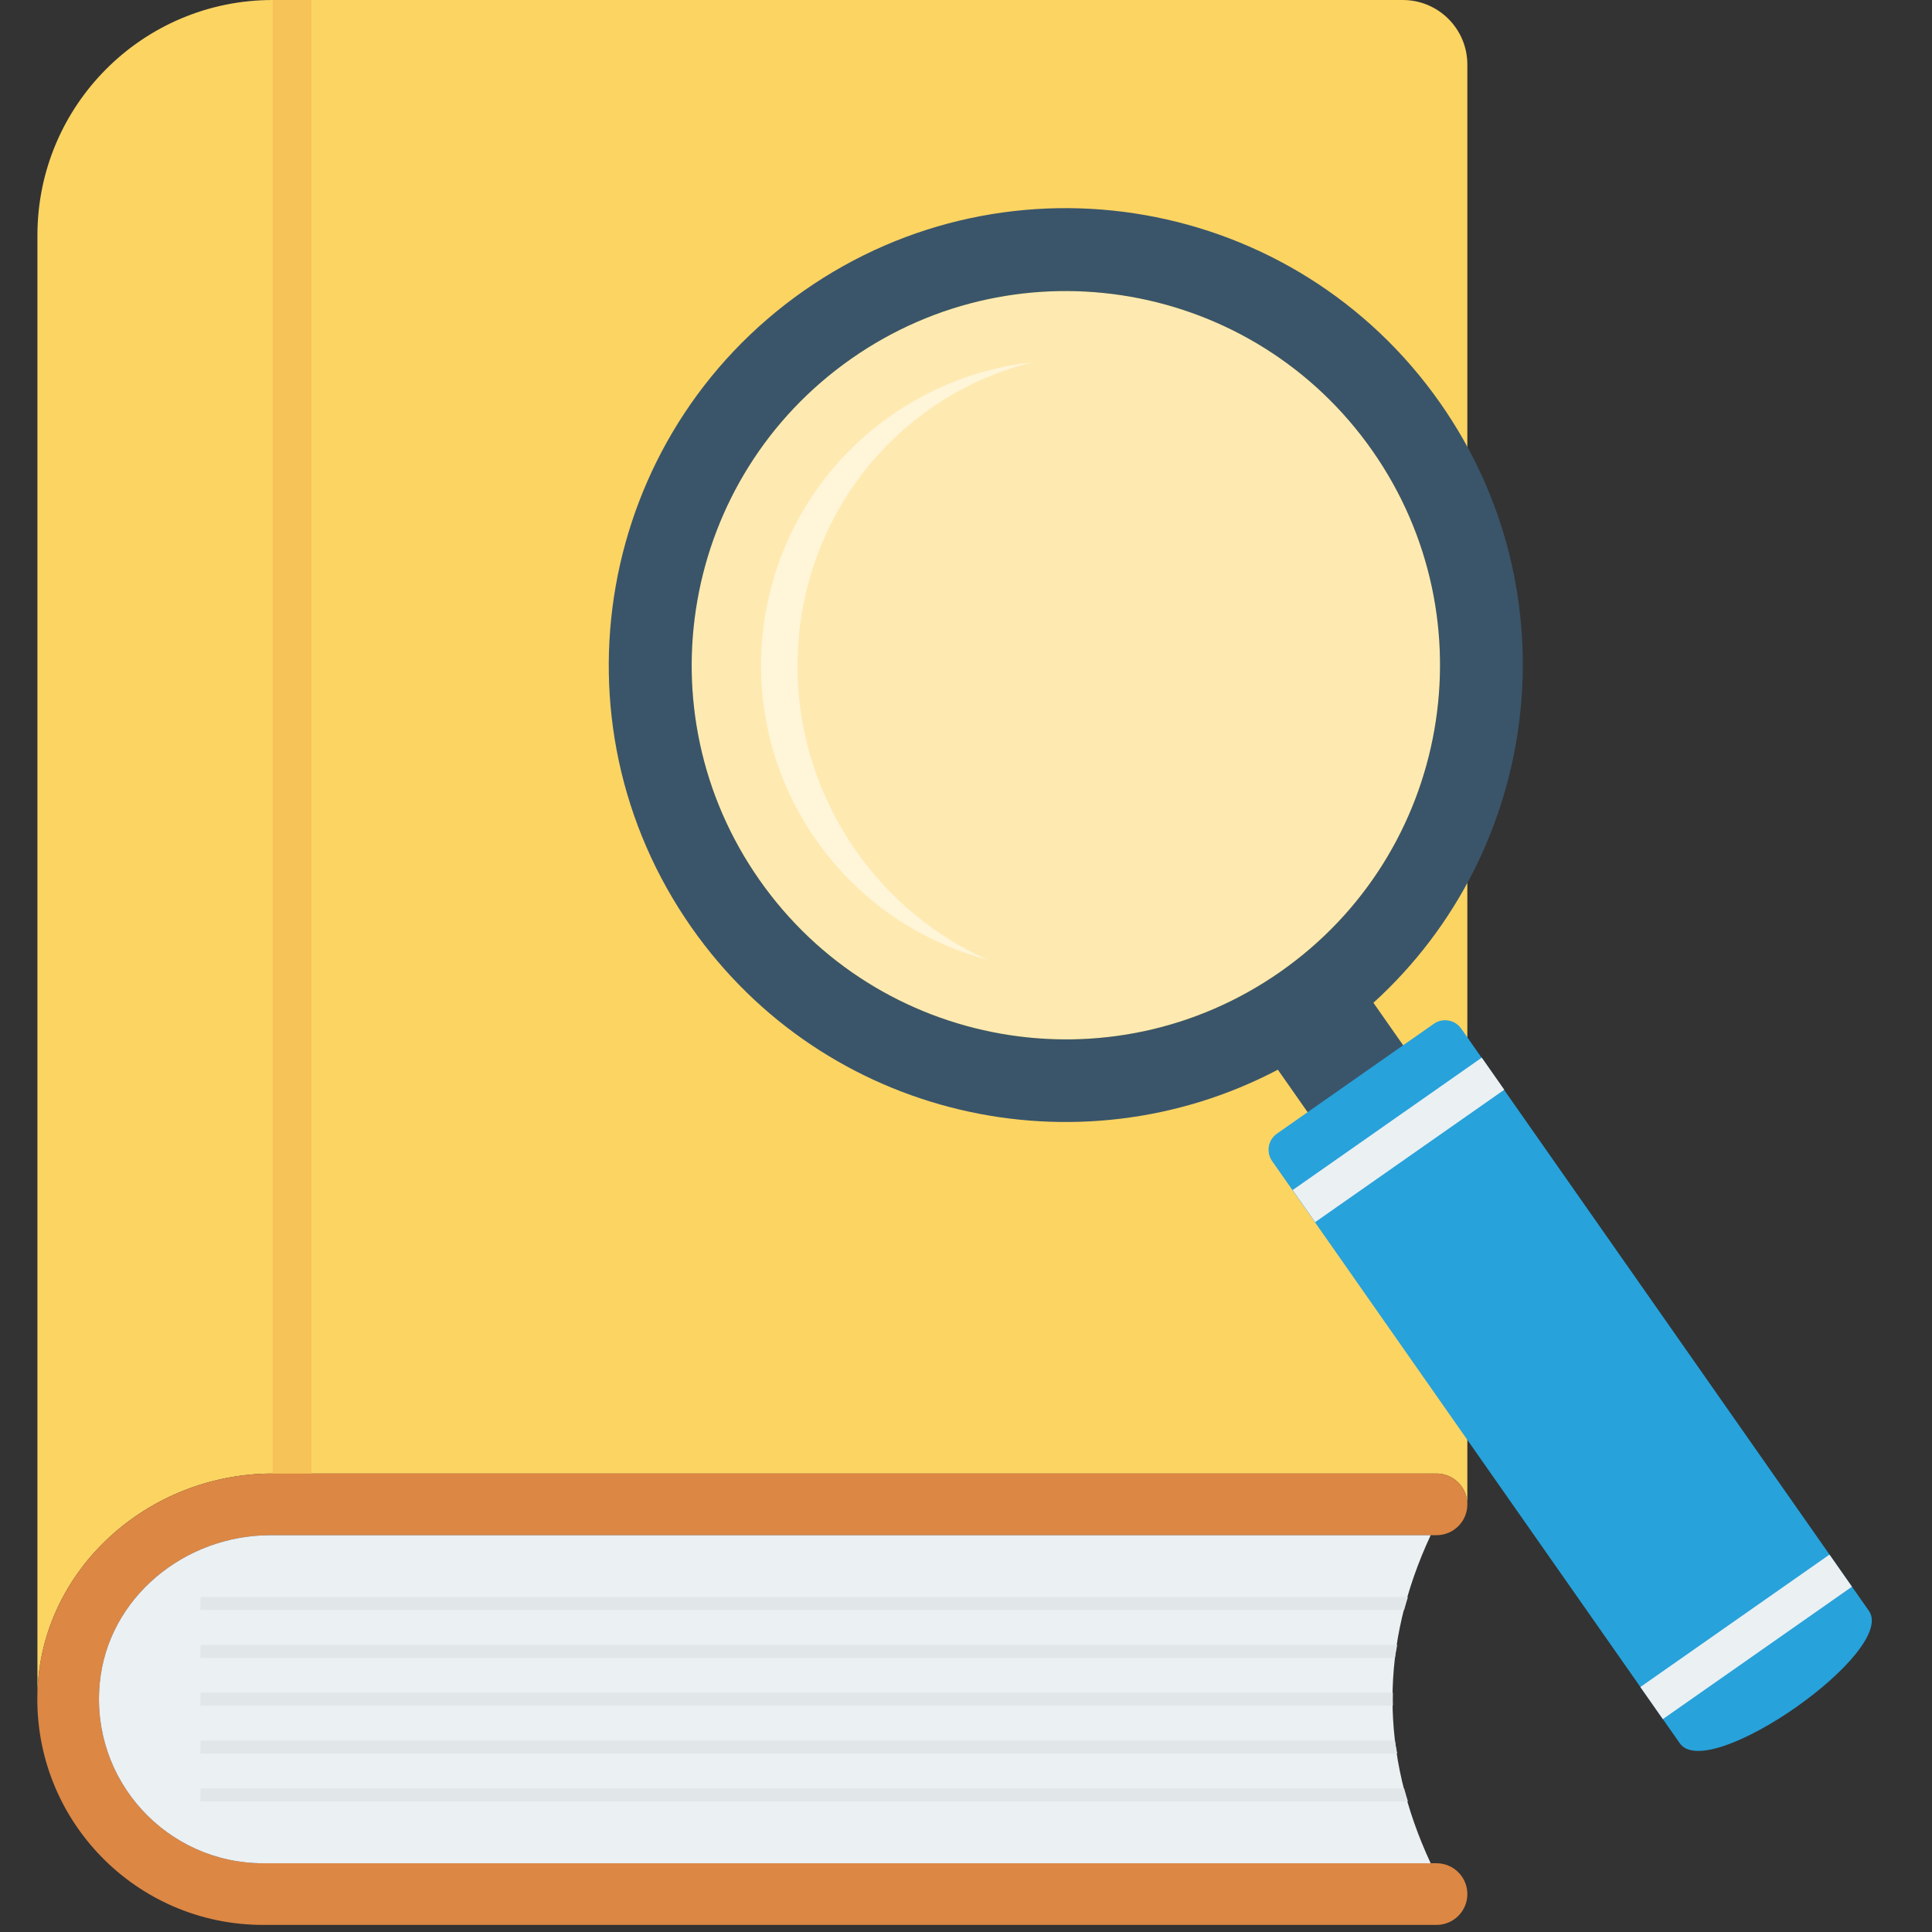 <svg width="148" height="148" viewBox="0 0 148 148" fill="none" xmlns="http://www.w3.org/2000/svg">
<rect x="0" y="0" width="148" height="148" fill="#333333" stroke="none"/>
<g clip-path="url(#clip0_2_21)">
<path d="M107.46 0H20.892C10.937 0 2.867 8.07 2.867 18.025V129.637C3.151 120.175 11.405 112.881 20.87 112.881H110.045C111.349 112.881 112.405 113.938 112.405 115.242V4.945C112.406 2.214 110.191 0 107.46 0Z" fill="#FCD462"/>
<path d="M23.854 0H20.893V115.753H23.854V0Z" fill="#F6C358"/>
<path d="M20.147 142.733C12.805 142.733 6.912 136.402 7.643 128.912C8.281 122.384 14.149 117.602 20.707 117.602H110.045C111.349 117.602 112.406 116.546 112.406 115.242C112.406 113.938 111.349 112.881 110.045 112.881H20.87C11.405 112.881 3.151 120.175 2.867 129.637C2.573 139.427 10.422 147.456 20.146 147.456H110.045C111.349 147.456 112.406 146.399 112.406 145.095V145.094C112.406 143.79 111.349 142.733 110.045 142.733H20.147Z" fill="#DC8744"/>
<path d="M7.643 128.912C6.912 136.402 12.804 142.734 20.147 142.734H109.597C105.698 134.356 105.698 125.98 109.597 117.603H20.707C14.148 117.603 8.28 122.385 7.643 128.912Z" fill="#EBF0F3"/>
<path d="M15.357 123.335H107.564C107.648 123.003 107.757 122.671 107.854 122.339H15.357V123.335Z" fill="#E1E6E9"/>
<path d="M15.357 127H106.86C106.899 126.668 106.983 126.335 107.034 126.004H15.357V127Z" fill="#E1E6E9"/>
<path d="M15.357 130.666H106.702C106.695 130.334 106.695 130.002 106.702 129.67H15.357V130.666Z" fill="#E1E6E9"/>
<path d="M15.357 134.332H107.034C106.983 134 106.9 133.669 106.86 133.337H15.357V134.332Z" fill="#E1E6E9"/>
<path d="M15.357 137.997H107.854C107.757 137.665 107.648 137.333 107.564 137.001H15.357V137.997Z" fill="#E1E6E9"/>
<path opacity="0.5" d="M76.671 79.182C92.259 81.931 107.124 71.522 109.872 55.934C112.621 40.346 102.213 25.482 86.625 22.733C71.037 19.984 56.172 30.393 53.423 45.981C50.675 61.569 61.083 76.433 76.671 79.182Z" fill="white"/>
<path opacity="0.5" d="M65.583 65.189C57.824 54.107 60.372 38.934 71.275 31.3C73.708 29.596 76.357 28.44 79.082 27.752C75.309 28.165 71.585 29.502 68.257 31.832C57.694 39.229 55.126 53.789 62.522 64.352C65.797 69.029 70.479 72.131 75.594 73.502C71.713 71.734 68.219 68.952 65.583 65.189Z" fill="white"/>
<path d="M110.329 30.878C99.239 15.038 77.407 11.188 61.568 22.28C45.728 33.371 41.878 55.202 52.969 71.042C63.19 85.639 82.521 90.02 97.89 81.944L100.431 85.572L107.751 80.446L105.21 76.818C118.056 65.139 120.55 45.474 110.329 30.878ZM98.089 74.437C85.123 83.516 67.251 80.365 58.172 67.399C49.093 54.432 52.244 36.561 65.21 27.482C78.177 18.403 96.048 21.554 105.127 34.52C114.206 47.487 111.055 65.358 98.089 74.437Z" fill="#3A556A"/>
<path d="M109.836 78.429L97.822 86.841C97.139 87.319 96.973 88.26 97.451 88.943L128.682 133.546C130.856 136.65 145.342 126.507 143.169 123.402L111.937 78.799C111.46 78.117 110.519 77.951 109.836 78.429Z" fill="#27A2DB"/>
<path d="M127.381 131.692L141.868 121.549L140.146 119.089L125.659 129.233L127.381 131.692Z" fill="#EBF0F3"/>
<path d="M100.746 93.623L115.233 83.479L113.511 81.02L99.024 91.164L100.746 93.623Z" fill="#EBF0F3"/>
</g>
<defs>
<clipPath id="clip0_2_21">
<rect width="147.456" height="147.456" fill="white"/>
</clipPath>
</defs>
</svg>
